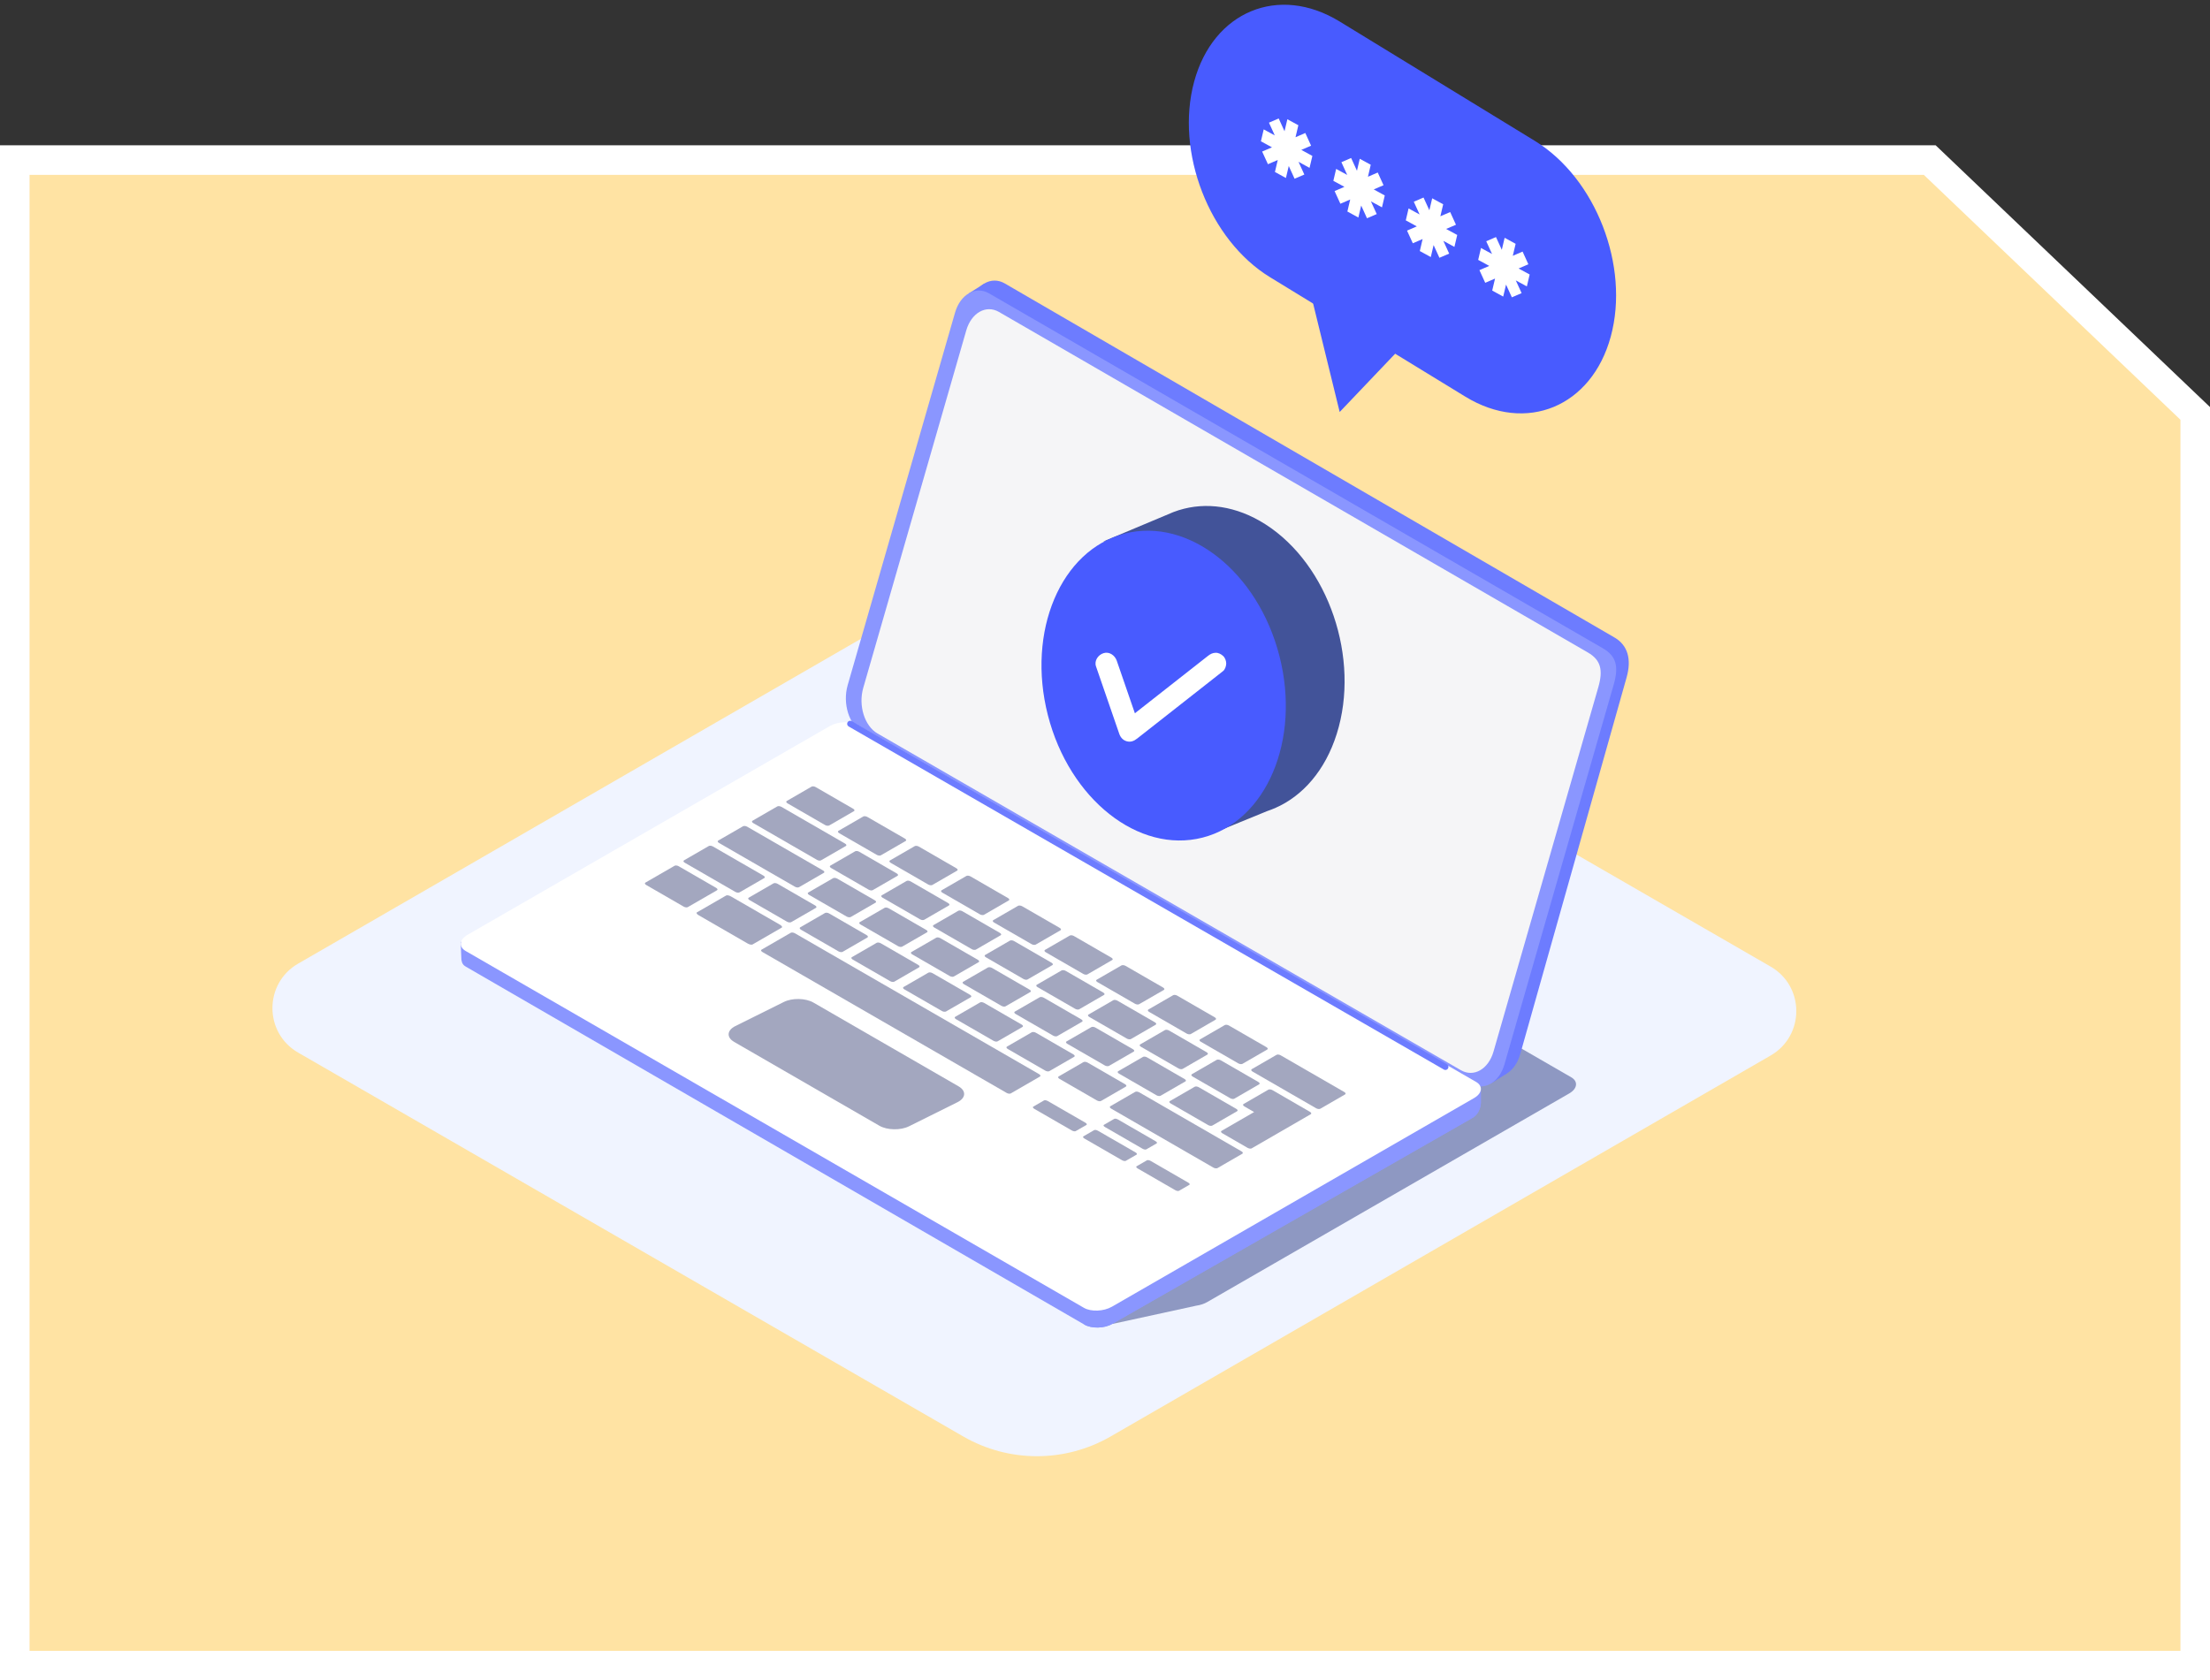 <?xml version="1.0" encoding="utf-8"?>
<!-- Generator: Adobe Illustrator 26.0.3, SVG Export Plug-In . SVG Version: 6.00 Build 0)  -->
<svg version="1.1" id="Layer_1" xmlns="http://www.w3.org/2000/svg" xmlns:xlink="http://www.w3.org/1999/xlink" x="0px" y="0px"
	 viewBox="0 0 568.98 432.74" style="enable-background:new 0 0 568.98 432.74;" xml:space="preserve">
<rect x="0" y="0" width="568.98" height="432.74" fill="#333333" stroke="none"/>
<style type="text/css">
	.st0{fill:#FFE3A3;stroke:#FFFFFF;stroke-width:7.61;stroke-miterlimit:10;}
	.st1{fill:#F0F4FF;}
	.st2{fill:#BAD4F5;}
	.st3{fill:#8E98C2;}
	.st4{fill:#6D7CFF;}
	.st5{fill:#8A96FF;}
	.st6{fill:#F5F5F7;}
	.st7{fill:#FFFFFF;}
	.st8{fill:#A3A7BF;}
	.st9{fill:none;stroke:#6D7CFF;stroke-width:1.582;stroke-linecap:round;stroke-linejoin:round;stroke-miterlimit:10;}
	.st10{fill:#425399;}
	.st11{fill:#485BFF;}
	.st12{fill:#A3E9D2;stroke:#FFFFFF;stroke-width:7.61;stroke-miterlimit:10;}
	.st13{fill:#DADEFF;}
	.st14{fill:#DBEFFF;}
	.st15{opacity:0.29;}
	.st16{fill:none;stroke:#FFFFFF;stroke-width:1.612;stroke-linecap:round;stroke-linejoin:round;stroke-miterlimit:10;}
	.st17{fill:#E68143;}
	.st18{fill:#D3DAE3;}
	.st19{fill:#E6F0FF;}
	.st20{fill:#F5F9FF;}
	.st21{fill:none;stroke:#425399;stroke-width:2.914;stroke-linecap:round;stroke-linejoin:round;stroke-miterlimit:10;}
	.st22{fill:#C1AFE5;stroke:#FFFFFF;stroke-width:7.61;stroke-miterlimit:10;}
	.st23{fill:#FFB2A3;stroke:#FFFFFF;stroke-width:7.61;stroke-miterlimit:10;}
	.st24{fill:#D3D5E9;}
	.st25{fill:#919DFF;}
	.st26{fill:#DFE3FF;}
	.st27{fill:#CAD0FF;}
	.st28{fill:#A7B0FF;}
	.st29{fill:#EFEFEF;}
	.st30{fill:#F7F7F7;}
	.st31{fill:#E9EBFF;}
	.st32{opacity:0.29;fill:#A8C4E5;}
	.st33{fill:none;stroke:#FFFFFF;stroke-width:9.508;stroke-linecap:round;stroke-linejoin:round;stroke-miterlimit:10;}
	.st34{fill:#A3DFFF;stroke:#FFFFFF;stroke-width:7.61;stroke-miterlimit:10;}
	.st35{opacity:0.39;fill:#DADEFF;}
	.st36{fill:#4A39E3;}
	.st37{fill:none;stroke:#FFFFFF;stroke-width:1.341;stroke-linecap:round;stroke-linejoin:round;stroke-miterlimit:10;}
	.st38{fill:none;stroke:#6D7CFF;stroke-width:1.486;stroke-linecap:round;stroke-linejoin:round;stroke-miterlimit:10;}
	.st39{fill:#8AACCE;}
	.st40{fill:none;stroke:#485BFF;stroke-width:0.868;stroke-linecap:round;stroke-linejoin:round;stroke-miterlimit:10;}
	.st41{fill:#DADEFF;stroke:#FFFFFF;stroke-width:0.678;stroke-miterlimit:10;}
	.st42{fill:#E69AB7;stroke:#FFFFFF;stroke-width:7.61;stroke-miterlimit:10;}
	.st43{fill:#485BE4;}
	.st44{fill:url(#SVGID_1_);}
	.st45{fill:url(#SVGID_00000022524195140740358550000005037942260118903191_);}
	.st46{fill:url(#SVGID_00000098940599509324761310000010907833220591099583_);}
	.st47{fill:#271C8C;}
	.st48{fill:none;stroke:#425399;stroke-width:2.446;stroke-linecap:round;stroke-linejoin:round;stroke-miterlimit:10;}
	.st49{fill:#B6BDFD;}
	.st50{fill:url(#SVGID_00000160173821913239803380000004689905164523747471_);}
	.st51{opacity:0.11;fill:#584BCC;}
	.st52{fill:#382E99;}
	.st53{fill:#414DBE;}
	.st54{fill:none;stroke:#A8A0FA;stroke-width:1.61;stroke-linecap:round;stroke-linejoin:round;stroke-miterlimit:10;}
	.st55{fill:none;stroke:#FFFDFC;stroke-width:2.446;stroke-linecap:round;stroke-linejoin:round;stroke-miterlimit:10;}
	.st56{fill:#BEF4FA;stroke:#FFFFFF;stroke-width:7.61;stroke-miterlimit:10;}
	.st57{fill:#C6D2F2;}
	.st58{fill:#FFC2B0;}
	.st59{fill:#B6BDFF;}
	.st60{fill:#A8C4E5;}
	.st61{fill:#E1EAF4;}
	.st62{fill:#F09A82;}
	.st63{fill:#21DED5;}
	.st64{opacity:0.39;fill:#A7BCF5;}
	.st65{fill:#4558A3;}
	.st66{fill:url(#SVGID_00000043423821351196434760000013643110338159049379_);}
	.st67{opacity:0.22;fill:#2C1F9C;}
	.st68{fill:#4A5375;}
	.st69{fill:#D9E9FF;}
	.st70{fill:none;stroke:#FFFFFF;stroke-width:1.909;stroke-linecap:round;stroke-linejoin:round;stroke-miterlimit:10;}
	.st71{fill:#CED2EF;}
	.st72{fill:#2C1F9C;}
	.st73{fill:none;stroke:#A7BCF5;stroke-width:1.988;stroke-linecap:round;stroke-linejoin:round;stroke-miterlimit:10;}
	.st74{fill:#6676FF;}
	.st75{fill:none;stroke:#FFFFFF;stroke-width:6.839;stroke-linecap:round;stroke-linejoin:round;stroke-miterlimit:10;}
	.st76{fill:#DBDEE8;stroke:#FFFFFF;stroke-width:7.61;stroke-miterlimit:10;}
	.st77{fill:url(#SVGID_00000022562516190920148270000006452295995047934648_);}
	.st78{fill:none;stroke:#CFD4E9;stroke-width:0.606;stroke-linecap:round;stroke-linejoin:round;stroke-miterlimit:10;}
	.st79{fill:#CFD4E9;}
	.st80{fill:none;stroke:#FFFFFF;stroke-width:0.618;stroke-linecap:round;stroke-linejoin:round;stroke-miterlimit:10;}
	.st81{fill:#AFB7DB;}
	.st82{fill:none;stroke:#FFFFFF;stroke-width:5.391;stroke-linecap:round;stroke-linejoin:round;stroke-miterlimit:10;}
	.st83{fill:#FCD1FF;stroke:#FFFFFF;stroke-width:7.61;stroke-miterlimit:10;}
	.st84{fill:#4432DB;}
	.st85{fill:#6875AD;}
	.st86{fill:#1A3EA1;}
	.st87{fill:none;stroke:#DADEFF;stroke-width:0.519;stroke-linecap:round;stroke-linejoin:round;stroke-miterlimit:10;}
	.st88{fill:none;stroke:#425399;stroke-width:0.566;stroke-linecap:round;stroke-linejoin:round;stroke-miterlimit:10;}
	.st89{fill:none;stroke:#6D7CFF;stroke-width:2.828;stroke-linecap:round;stroke-linejoin:round;stroke-miterlimit:10;}
	.st90{fill:none;stroke:#FFFFFF;stroke-width:0.617;stroke-linecap:round;stroke-linejoin:round;stroke-miterlimit:10;}
	.st91{fill:#F0F2FF;}
	.st92{opacity:0.4;fill:#A8C4E5;}
	.st93{fill:#323E73;}
	.st94{fill:#BAD4FF;}
	.st95{fill:#324DED;}
	.st96{fill:#ADB7F2;}
	.st97{fill:none;stroke:#FFFFFF;stroke-width:0.696;stroke-linecap:round;stroke-linejoin:round;stroke-miterlimit:10;}
	.st98{fill:none;stroke:#FFFFFF;stroke-width:2.892;stroke-linecap:round;stroke-linejoin:round;stroke-miterlimit:10;}
	.st99{fill:#FFE3A3;}
	.st100{fill:#A3E9D2;}
	.st101{fill:#C1AFE5;}
	.st102{fill:#FFB2A3;}
	.st103{fill:#A3DFFF;}
	.st104{fill:#E69AB7;}
	.st105{fill:url(#SVGID_00000043449597613847037210000014904768272728333477_);}
	.st106{fill:url(#SVGID_00000113349506246123690250000007048254043415258522_);}
	.st107{fill:url(#SVGID_00000141444209614807654820000013626155683184429709_);}
	.st108{fill:url(#SVGID_00000130648771073321424690000017038129267435639687_);}
	.st109{fill:#A8A0FA;}
	.st110{fill:#FFFDFC;}
	.st111{fill:#BEF4FA;}
	.st112{fill:url(#SVGID_00000112608068425668612360000013195729876016993687_);}
	.st113{fill:#A7BCF5;}
	.st114{fill:#DBDEE8;}
	.st115{fill:url(#SVGID_00000021079494092498385550000006838247051532949402_);}
	.st116{fill:#FCD1FF;}
	.st117{fill:none;stroke:#FF73CE;stroke-width:3;stroke-miterlimit:10;}
</style>
<g>
	<g>
		<polygon class="st99" points="565.18,106.47 565.18,428.94 3.81,428.94 3.81,41.23 496.82,41.23 		"/>
		<path class="st7" d="M568.98,432.74H0V37.42h498.35l70.64,67.42V432.74z M7.61,425.14h553.76V108.1L495.3,45.03H7.61V425.14z"/>
	</g>
	<g>
		<g>
			<path class="st1" d="M247.99,369.93L76.75,271.07c-8.81-5.09-8.81-17.81,0-22.9l174.28-100.62c9.05-5.22,20.19-5.22,29.24,0
				l175.59,101.38c8.81,5.09,8.81,17.81,0,22.9l-169.93,98.11C274.19,376.71,259.73,376.71,247.99,369.93z"/>
			<g>
				<g>
					<path class="st3" d="M404.52,277.43l-159.2-91.91c-1.84-1.06-5.09-0.93-7.22,0.3l-93.21,53.72c-2.13,1.23-2.36,3.1-0.52,4.17
						l141.56,81.73l0.45,15.52l21.62-4.71l0,0c1-0.14,1.98-0.45,2.79-0.92L404,281.6C406.13,280.37,406.36,278.49,404.52,277.43z"/>
					<polygon class="st4" points="387.95,276.45 384.02,278.94 382.37,273.36 388.38,273.36 					"/>
					<polygon class="st4" points="249.47,75.53 253.39,73.05 260.16,79.39 251.74,80.7 					"/>
					<path class="st4" d="M382.63,276.5l-156.54-90.38c-3.46-2-5.17-7.5-3.81-12.23l27.64-95.93c1.36-4.73,5.31-6.96,8.76-4.97
						l156.96,91.17c3.46,2,4.48,5.64,3.12,10.37l-27.38,96.99C390.03,276.26,386.09,278.5,382.63,276.5z"/>
					<path class="st5" d="M378.59,279.06l-156.54-90.38c-3.46-2-5.17-7.5-3.81-12.23l27.64-95.93c1.36-4.73,5.31-6.96,8.76-4.97
						l158.02,91.4c3.46,2,4.16,4.67,2.79,9.39l-28.11,97.74C385.99,278.82,382.05,281.06,378.59,279.06z"/>
					<path class="st6" d="M376.1,275.6l-150.2-86.72c-3.32-1.92-4.96-7.19-3.65-11.73l26.52-92.05c1.31-4.54,5.09-6.68,8.41-4.77
						l151.62,87.7c3.32,1.92,3.99,4.48,2.68,9.01l-26.97,93.78C383.2,275.37,379.41,277.52,376.1,275.6z"/>
					<path class="st5" d="M381.26,284.01v-5.11l-22.98,13.38l-1.31-3.02l-152.98-88.33c-1.84-1.06-5.5-0.93-7.63,0.3l-66.28,38.03
						v-1.06l-10.07,4.89l-1.41-0.57l0.19,4.65c0.15,1.01,0.54,1.43,1.17,1.79l159.2,92.16c1.84,1.06,5.09,1.05,7.22-0.18
						l92.41-52.86C381.28,286.82,381.26,284.01,381.26,284.01z"/>
					<path class="st5" d="M381.26,284.01v-5.11l-22.98,13.38l-1.31-3.02l-75.04-43.33l-2.77,95.18c0.92,0.53,2.19,0.79,3.5,0.77
						c1.31-0.02,2.65-0.33,3.72-0.95l92.41-52.86C381.28,286.82,381.26,284.01,381.26,284.01z"/>
					<path class="st7" d="M380.02,278.62l-159.2-91.91c-1.84-1.06-5.09-0.93-7.22,0.3l-93.21,53.72c-2.13,1.23-2.36,3.1-0.52,4.17
						l159.2,91.91c1.84,1.06,5.09,0.93,7.22-0.3l93.21-53.72C381.63,281.56,381.86,279.68,380.02,278.62z"/>
					<g>
						<g>
							<path class="st8" d="M213.47,212.59c-0.23,0.13-0.7,0.08-1.05-0.12l-9.66-5.58c-0.35-0.2-0.44-0.47-0.21-0.61l6.4-3.7
								c0.23-0.13,0.7-0.08,1.05,0.12l9.66,5.58c0.35,0.2,0.44,0.47,0.21,0.61L213.47,212.59z"/>
							<path class="st8" d="M224.69,229.24c-0.23,0.13-0.7,0.08-1.05-0.12l-9.66-5.58c-0.35-0.2-0.44-0.47-0.21-0.61l6.4-3.7
								c0.23-0.13,0.7-0.08,1.04,0.12l9.66,5.58c0.35,0.2,0.44,0.47,0.22,0.61L224.69,229.24z"/>
							<path class="st8" d="M219.02,236.16c-0.23,0.13-0.7,0.08-1.05-0.12l-9.67-5.58c-0.34-0.2-0.45-0.47-0.21-0.61l6.41-3.7
								c0.23-0.13,0.7-0.07,1.05,0.12l9.67,5.58c0.35,0.2,0.44,0.47,0.22,0.6L219.02,236.16z"/>
							<path class="st8" d="M203.68,237.49c-0.23,0.13-0.7,0.08-1.05-0.12l-9.67-5.58c-0.34-0.2-0.44-0.47-0.21-0.6l6.4-3.7
								c0.23-0.13,0.7-0.08,1.05,0.12l9.67,5.58c0.35,0.2,0.44,0.47,0.21,0.61L203.68,237.49z"/>
							<path class="st8" d="M177.08,233.61c-0.23,0.13-0.7,0.08-1.05-0.12l-9.66-5.58c-0.35-0.2-0.44-0.47-0.21-0.61l7.52-4.34
								c0.23-0.13,0.7-0.08,1.05,0.12l9.66,5.58c0.35,0.2,0.44,0.48,0.21,0.61L177.08,233.61z"/>
							<path class="st8" d="M193.75,243.23c-0.23,0.13-0.79,0.03-1.25-0.24l-12.66-7.31c-0.45-0.26-0.64-0.59-0.41-0.72l7.52-4.34
								c0.23-0.13,0.79-0.03,1.24,0.24l12.66,7.31c0.46,0.27,0.64,0.59,0.41,0.72L193.75,243.23z"/>
							<path class="st8" d="M276.94,291.3c-0.19,0.11-0.63,0.04-0.98-0.16l-9.66-5.57c-0.35-0.2-0.48-0.46-0.29-0.57l2.78-1.61
								c0.19-0.11,0.63-0.04,0.99,0.17l9.66,5.57c0.35,0.2,0.47,0.46,0.28,0.57L276.94,291.3z"/>
							<path class="st8" d="M289.85,298.95c-0.19,0.11-0.63,0.04-0.98-0.16l-9.66-5.57c-0.35-0.2-0.48-0.46-0.29-0.57l2.78-1.61
								c0.19-0.11,0.63-0.04,0.99,0.17l9.66,5.57c0.35,0.2,0.47,0.46,0.28,0.57L289.85,298.95z"/>
							<path class="st8" d="M303.54,306.67c-0.19,0.11-0.62,0.03-0.97-0.17l-9.66-5.58c-0.35-0.2-0.49-0.45-0.3-0.56l2.68-1.55
								c0.18-0.11,0.62-0.03,0.97,0.17l9.66,5.58c0.35,0.2,0.48,0.45,0.3,0.56L303.54,306.67z"/>
							<path class="st8" d="M295.12,296c-0.19,0.11-0.62,0.03-0.97-0.17l-9.66-5.58c-0.35-0.2-0.49-0.45-0.3-0.56l2.68-1.55
								c0.18-0.11,0.62-0.03,0.97,0.17l9.66,5.58c0.35,0.2,0.48,0.45,0.3,0.56L295.12,296z"/>
							<path class="st8" d="M260.23,281.59c-0.23,0.13-0.71,0.08-1.06-0.13l-62.89-36.29c-0.34-0.2-0.45-0.47-0.21-0.61l7.52-4.34
								c0.23-0.13,0.71-0.07,1.05,0.12l62.89,36.29c0.35,0.2,0.44,0.48,0.22,0.61L260.23,281.59z"/>
							<path class="st8" d="M192.02,240.83c-0.01,0.01-0.06,0-0.1-0.03l-7.39-4.26c-0.04-0.02-0.06-0.05-0.05-0.06l0.47-0.27
								c0.01-0.01,0.06,0,0.1,0.03l7.39,4.26c0.04,0.02,0.06,0.05,0.05,0.06L192.02,240.83z"/>
							<path class="st8" d="M173.08,229.08c-0.01,0.01-0.04,0.01-0.06,0l-3.14-1.81c-0.02-0.01-0.02-0.02-0.01-0.03l0.47-0.27
								c0.01-0.01,0.04-0.01,0.06,0l3.14,1.81c0.02,0.01,0.02,0.03,0.01,0.03L173.08,229.08z"/>
							<path class="st8" d="M216.93,245.13c-0.23,0.13-0.7,0.08-1.05-0.12l-9.66-5.58c-0.34-0.2-0.44-0.47-0.21-0.61l6.4-3.7
								c0.23-0.13,0.71-0.08,1.05,0.12l9.66,5.58c0.35,0.2,0.44,0.48,0.21,0.61L216.93,245.13z"/>
							<path class="st8" d="M230.24,252.81c-0.23,0.13-0.7,0.08-1.05-0.12l-9.66-5.58c-0.35-0.2-0.44-0.48-0.22-0.61l6.4-3.7
								c0.23-0.13,0.71-0.08,1.05,0.12l9.66,5.58c0.34,0.2,0.44,0.47,0.21,0.61L230.24,252.81z"/>
							<path class="st8" d="M243.55,260.49c-0.23,0.13-0.7,0.08-1.05-0.12l-9.67-5.58c-0.35-0.2-0.44-0.47-0.21-0.6l6.4-3.7
								c0.23-0.13,0.7-0.08,1.05,0.12l9.67,5.58c0.35,0.2,0.44,0.47,0.21,0.61L243.55,260.49z"/>
							<path class="st8" d="M256.85,268.17c-0.23,0.13-0.7,0.08-1.05-0.12l-9.67-5.58c-0.35-0.2-0.44-0.47-0.21-0.61l6.4-3.7
								c0.23-0.13,0.7-0.08,1.05,0.12l9.67,5.58c0.35,0.2,0.44,0.47,0.21,0.61L256.85,268.17z"/>
							<path class="st8" d="M270.16,275.85c-0.23,0.13-0.71,0.08-1.05-0.13l-9.66-5.58c-0.35-0.2-0.44-0.47-0.21-0.6l6.4-3.7
								c0.23-0.13,0.7-0.08,1.05,0.12l9.66,5.58c0.35,0.2,0.45,0.48,0.22,0.61L270.16,275.85z"/>
							<path class="st8" d="M283.47,283.53c-0.23,0.13-0.7,0.08-1.05-0.12l-9.66-5.58c-0.35-0.2-0.44-0.47-0.21-0.61l6.4-3.7
								c0.23-0.13,0.7-0.08,1.05,0.12l9.66,5.58c0.35,0.2,0.44,0.47,0.21,0.61L283.47,283.53z"/>
							<path class="st8" d="M313.45,300.82c-0.23,0.13-0.7,0.08-1.05-0.12l-26.33-15.2c-0.35-0.2-0.44-0.47-0.21-0.61l6.4-3.7
								c0.23-0.13,0.7-0.08,1.05,0.12l26.33,15.2c0.35,0.2,0.44,0.47,0.21,0.61L313.45,300.82z"/>
							<path class="st8" d="M232.26,243.79c-0.23,0.13-0.69,0.08-1.04-0.12l-9.67-5.58c-0.35-0.2-0.44-0.47-0.21-0.6l6.41-3.7
								c0.23-0.13,0.7-0.08,1.05,0.12l9.67,5.58c0.35,0.2,0.44,0.47,0.21,0.6L232.26,243.79z"/>
							<path class="st8" d="M245.57,251.48c-0.23,0.13-0.7,0.08-1.05-0.12l-9.67-5.58c-0.34-0.2-0.44-0.47-0.21-0.6l6.41-3.7
								c0.23-0.13,0.7-0.08,1.04,0.12l9.67,5.58c0.34,0.2,0.44,0.47,0.21,0.6L245.57,251.48z"/>
							<path class="st8" d="M258.88,259.16c-0.23,0.13-0.7,0.08-1.05-0.12l-9.66-5.58c-0.34-0.2-0.45-0.47-0.22-0.61l6.41-3.7
								c0.23-0.13,0.71-0.07,1.05,0.13l9.66,5.58c0.35,0.2,0.44,0.47,0.22,0.6L258.88,259.16z"/>
							<path class="st8" d="M272.19,266.83c-0.23,0.13-0.7,0.08-1.05-0.12l-9.66-5.58c-0.35-0.2-0.45-0.47-0.21-0.61l6.41-3.7
								c0.23-0.13,0.7-0.08,1.05,0.12l9.66,5.58c0.35,0.2,0.44,0.47,0.21,0.6L272.19,266.83z"/>
							<path class="st8" d="M285.5,274.51c-0.23,0.13-0.7,0.08-1.05-0.12l-9.67-5.58c-0.35-0.2-0.44-0.47-0.21-0.6l6.41-3.7
								c0.23-0.13,0.7-0.08,1.04,0.12l9.67,5.58c0.35,0.2,0.44,0.47,0.21,0.6L285.5,274.51z"/>
							<path class="st8" d="M298.8,282.19c-0.23,0.13-0.7,0.08-1.05-0.12l-9.66-5.58c-0.35-0.2-0.45-0.47-0.22-0.61l6.41-3.7
								c0.23-0.13,0.7-0.08,1.05,0.13l9.66,5.58c0.35,0.2,0.44,0.47,0.21,0.6L298.8,282.19z"/>
							<path class="st8" d="M312.11,289.87c-0.23,0.13-0.7,0.08-1.05-0.12l-9.67-5.58c-0.35-0.2-0.44-0.47-0.21-0.6l6.41-3.7
								c0.23-0.13,0.7-0.08,1.04,0.12l9.67,5.58c0.35,0.2,0.44,0.47,0.21,0.6L312.11,289.87z"/>
							<path class="st8" d="M237.93,236.88c-0.23,0.13-0.7,0.08-1.05-0.12l-9.66-5.58c-0.34-0.2-0.44-0.47-0.21-0.61l6.4-3.7
								c0.23-0.13,0.7-0.08,1.04,0.12l9.66,5.58c0.35,0.2,0.44,0.47,0.22,0.6L237.93,236.88z"/>
							<path class="st8" d="M251.24,244.56c-0.23,0.13-0.71,0.08-1.05-0.12l-9.66-5.58c-0.35-0.2-0.44-0.47-0.21-0.61l6.4-3.7
								c0.23-0.13,0.7-0.08,1.05,0.12l9.66,5.58c0.34,0.2,0.44,0.47,0.21,0.6L251.24,244.56z"/>
							<path class="st8" d="M264.55,252.24c-0.23,0.13-0.7,0.08-1.05-0.12l-9.66-5.58c-0.35-0.2-0.44-0.47-0.21-0.61l6.4-3.7
								c0.23-0.13,0.7-0.08,1.04,0.12l9.66,5.58c0.35,0.2,0.44,0.47,0.22,0.61L264.55,252.24z"/>
							<path class="st8" d="M277.85,259.92c-0.23,0.13-0.7,0.08-1.05-0.12l-9.67-5.58c-0.35-0.2-0.44-0.47-0.21-0.61l6.4-3.7
								c0.23-0.13,0.7-0.08,1.05,0.12l9.67,5.58c0.35,0.2,0.44,0.47,0.21,0.6L277.85,259.92z"/>
							<path class="st8" d="M291.16,267.59c-0.23,0.13-0.7,0.08-1.05-0.12l-9.67-5.58c-0.35-0.2-0.44-0.47-0.21-0.61l6.4-3.7
								c0.23-0.13,0.7-0.08,1.05,0.12l9.67,5.58c0.34,0.2,0.44,0.47,0.21,0.6L291.16,267.59z"/>
							<path class="st8" d="M304.47,275.28c-0.23,0.13-0.7,0.08-1.06-0.12l-9.66-5.58c-0.34-0.2-0.44-0.47-0.21-0.61l6.4-3.7
								c0.23-0.13,0.7-0.08,1.04,0.12l9.66,5.58c0.35,0.2,0.45,0.48,0.22,0.61L304.47,275.28z"/>
							<path class="st8" d="M317.78,282.95c-0.23,0.13-0.7,0.08-1.05-0.12l-9.67-5.58c-0.35-0.2-0.44-0.47-0.21-0.61l6.4-3.7
								c0.23-0.13,0.7-0.08,1.05,0.12l9.67,5.58c0.35,0.2,0.44,0.47,0.21,0.6L317.78,282.95z"/>
							<path class="st8" d="M211.38,221.56c-0.23,0.13-0.7,0.08-1.05-0.12l-16.39-9.46c-0.35-0.2-0.44-0.47-0.21-0.61l6.4-3.7
								c0.23-0.13,0.7-0.08,1.05,0.12l16.39,9.46c0.35,0.2,0.44,0.47,0.22,0.61L211.38,221.56z"/>
							<path class="st8" d="M339.91,285.54c-0.23,0.13-0.7,0.08-1.05-0.12l-16.39-9.46c-0.34-0.2-0.44-0.47-0.21-0.61l6.4-3.7
								c0.23-0.13,0.71-0.08,1.05,0.12l16.39,9.46c0.35,0.2,0.44,0.47,0.21,0.61L339.91,285.54z"/>
							<path class="st8" d="M205.71,228.48c-0.23,0.13-0.7,0.08-1.05-0.12l-19.54-11.27c-0.35-0.2-0.45-0.47-0.22-0.61l6.41-3.7
								c0.23-0.13,0.7-0.08,1.05,0.12l19.54,11.27c0.35,0.2,0.44,0.47,0.22,0.6L205.71,228.48z"/>
							<path class="st8" d="M190.38,229.82c-0.23,0.13-0.7,0.08-1.05-0.12l-13.03-7.52c-0.35-0.2-0.44-0.47-0.21-0.61l6.4-3.7
								c0.23-0.13,0.7-0.08,1.05,0.12l13.03,7.52c0.35,0.2,0.44,0.47,0.21,0.61L190.38,229.82z"/>
							<path class="st8" d="M226.78,220.27c-0.23,0.13-0.7,0.08-1.05-0.12l-9.66-5.57c-0.35-0.2-0.44-0.47-0.21-0.61l6.4-3.7
								c0.23-0.13,0.7-0.08,1.05,0.12l9.66,5.57c0.35,0.2,0.45,0.47,0.21,0.61L226.78,220.27z"/>
							<path class="st8" d="M240.03,227.91c-0.23,0.13-0.7,0.08-1.05-0.12l-9.66-5.58c-0.35-0.2-0.44-0.47-0.21-0.61l6.4-3.7
								c0.23-0.13,0.71-0.08,1.05,0.12l9.66,5.58c0.35,0.2,0.45,0.47,0.21,0.61L240.03,227.91z"/>
							<path class="st8" d="M253.33,235.59c-0.23,0.13-0.7,0.08-1.05-0.12l-9.66-5.58c-0.35-0.2-0.44-0.47-0.21-0.61l6.4-3.7
								c0.23-0.13,0.7-0.08,1.05,0.12l9.66,5.58c0.35,0.2,0.44,0.47,0.21,0.6L253.33,235.59z"/>
							<path class="st8" d="M266.64,243.27c-0.23,0.13-0.7,0.08-1.05-0.12l-9.66-5.57c-0.35-0.2-0.44-0.47-0.21-0.61l6.4-3.7
								c0.23-0.13,0.7-0.08,1.05,0.12l9.66,5.57c0.35,0.2,0.44,0.47,0.21,0.61L266.64,243.27z"/>
							<path class="st8" d="M279.95,250.94c-0.23,0.13-0.7,0.08-1.05-0.12l-9.66-5.58c-0.35-0.2-0.44-0.47-0.21-0.61l6.4-3.7
								c0.23-0.13,0.7-0.08,1.05,0.12l9.66,5.58c0.35,0.2,0.44,0.47,0.21,0.6L279.95,250.94z"/>
							<path class="st8" d="M293.26,258.62c-0.23,0.13-0.7,0.08-1.05-0.12l-9.67-5.58c-0.35-0.2-0.44-0.47-0.21-0.6l6.4-3.7
								c0.23-0.13,0.7-0.08,1.05,0.12l9.67,5.58c0.34,0.2,0.44,0.47,0.21,0.61L293.26,258.62z"/>
							<path class="st8" d="M306.57,266.3c-0.23,0.13-0.7,0.08-1.05-0.12l-9.66-5.58c-0.35-0.2-0.45-0.47-0.22-0.61l6.4-3.7
								c0.23-0.13,0.7-0.08,1.05,0.12l9.66,5.58c0.35,0.2,0.44,0.47,0.21,0.61L306.57,266.3z"/>
							<path class="st8" d="M319.87,273.98c-0.23,0.13-0.7,0.08-1.05-0.12l-9.67-5.58c-0.34-0.2-0.44-0.47-0.21-0.6l6.4-3.7
								c0.23-0.13,0.7-0.08,1.05,0.12l9.67,5.58c0.35,0.2,0.44,0.47,0.21,0.6L319.87,273.98z"/>
							<path class="st8" d="M327.61,280.75c-0.16-0.09-0.36-0.16-0.57-0.19c-0.2-0.02-0.37,0-0.48,0.06l-6.4,3.7
								c-0.11,0.06-0.16,0.16-0.12,0.28c0.04,0.12,0.16,0.23,0.32,0.33l2.52,1.46l-8.4,4.85c-0.11,0.06-0.15,0.16-0.11,0.28
								c0.04,0.12,0.16,0.23,0.32,0.33l6.51,3.76c0.16,0.09,0.36,0.16,0.57,0.19c0.2,0.03,0.37,0,0.48-0.06l15.22-8.8
								c0.11-0.06,0.15-0.16,0.11-0.28c-0.04-0.12-0.16-0.23-0.33-0.33L327.61,280.75z"/>
							<path class="st8" d="M188.65,226.69c-0.01,0.01-0.06,0-0.1-0.03l-7.39-4.26c-0.04-0.02-0.06-0.05-0.05-0.06l0.47-0.27
								c0.01-0.01,0.06,0,0.1,0.03l7.39,4.26c0.04,0.02,0.06,0.05,0.05,0.06L188.65,226.69z"/>
						</g>
					</g>
					<path class="st8" d="M226.4,289.91l-37.38-21.58c-2.01-1.16-1.88-3,0.29-4.08l12.49-6.21c2.17-1.08,5.6-1.01,7.62,0.15
						l37.38,21.58c2.01,1.16,1.88,3-0.29,4.08l-12.49,6.21C231.84,291.14,228.41,291.07,226.4,289.91z"/>
				</g>
				<path class="st4" d="M372.12,275.55c-0.13,0-0.27-0.03-0.39-0.11L218.5,187.09c-0.38-0.22-0.51-0.7-0.29-1.08
					c0.22-0.38,0.7-0.51,1.08-0.29l153.23,88.35c0.38,0.22,0.51,0.7,0.29,1.08C372.66,275.41,372.4,275.55,372.12,275.55z"/>
			</g>
			<g>
				<path class="st10" d="M344.15,189.01c6.12-19.41-2.1-43.58-18.35-53.98c-7.48-4.78-15.35-5.81-22.27-3.65l0-0.01l-0.08,0.03
					c-0.93,0.3-1.85,0.65-2.74,1.06l-16.65,6.99l7.84-0.29c-2.8,3.25-5.08,7.34-6.6,12.18c-6.12,19.41,2.1,43.58,18.35,53.98
					c3.33,2.13,6.73,3.5,10.1,4.2l0.94,4.09l11.59-4.74c0.63-0.21,1.25-0.45,1.86-0.71l0.21-0.08l0-0.01
					C335.37,205,341.18,198.44,344.15,189.01z"/>
				
					<ellipse transform="matrix(0.969 -0.248 0.248 0.969 -34.422 79.868)" class="st11" cx="299.54" cy="176.45" rx="30.76" ry="40.4"/>
				<g>
					<path class="st7" d="M282.17,171.6c1.75,5.08,3.5,10.15,5.25,15.23c0.25,0.71,0.49,1.43,0.74,2.14
						c0.32,0.93,0.95,1.66,1.93,1.93c1.04,0.29,1.89-0.08,2.69-0.71c2.48-1.95,4.97-3.9,7.45-5.85c3.98-3.12,7.95-6.25,11.93-9.37
						c0.91-0.72,1.82-1.43,2.73-2.15c0.52-0.41,0.81-1.33,0.81-1.95c0-0.68-0.3-1.49-0.81-1.95c-0.53-0.48-1.22-0.84-1.95-0.81
						c-0.78,0.03-1.34,0.33-1.95,0.81c-2.48,1.95-4.97,3.9-7.45,5.85c-3.98,3.12-7.95,6.25-11.93,9.37
						c-0.91,0.72-1.82,1.43-2.73,2.15c1.54,0.41,3.08,0.81,4.62,1.22c-1.75-5.08-3.5-10.15-5.25-15.23
						c-0.25-0.71-0.49-1.43-0.74-2.14c-0.47-1.36-1.92-2.41-3.4-1.93C282.75,168.63,281.67,170.13,282.17,171.6L282.17,171.6z"/>
				</g>
			</g>
			<g>
				<path class="st11" d="M377.28,102.16l-50.3-30.77c-15.67-9.58-24.46-32.25-19.54-50.36v0c4.92-18.11,21.76-25.09,37.43-15.51
					l50.3,30.77c15.67,9.58,24.46,32.25,19.54,50.36v0C409.79,104.76,392.95,111.74,377.28,102.16z"/>
				<polygon class="st11" points="333.54,59.66 344.91,106.1 368.3,81.53 				"/>
			</g>
			<g>
				<g>
					<polygon class="st7" points="337.88,40.16 335.03,38.6 337.55,37.52 336.06,34.25 333.54,35.34 334.27,32.25 331.44,30.71 
						330.71,33.8 329.21,30.51 326.7,31.59 328.2,34.87 325.35,33.32 324.63,36.39 327.48,37.94 324.95,39.03 326.44,42.29 
						328.97,41.2 328.24,44.29 331.07,45.84 331.8,42.75 333.3,46.03 335.81,44.95 334.31,41.67 337.15,43.23 					"/>
				</g>
			</g>
			<g>
				<g>
					<polygon class="st7" points="356.52,50.34 353.68,48.78 356.2,47.7 354.71,44.43 352.19,45.52 352.91,42.43 350.08,40.89 
						349.36,43.98 347.86,40.69 345.35,41.77 346.85,45.05 344,43.5 343.28,46.57 346.13,48.12 343.6,49.21 345.09,52.47 
						347.62,51.38 346.89,54.47 349.72,56.02 350.45,52.93 351.94,56.21 354.45,55.13 352.95,51.85 355.8,53.4 					"/>
				</g>
			</g>
			<g>
				<g>
					<polygon class="st7" points="375.17,60.51 372.32,58.96 374.85,57.88 373.36,54.61 370.83,55.7 371.56,52.61 368.73,51.07 
						368,54.15 366.5,50.87 363.99,51.95 365.49,55.23 362.65,53.68 361.93,56.75 364.77,58.3 362.25,59.39 363.74,62.65 
						366.26,61.56 365.54,64.65 368.37,66.2 369.09,63.11 370.59,66.39 373.1,65.31 371.6,62.03 374.45,63.58 					"/>
				</g>
			</g>
			<g>
				<g>
					<polygon class="st7" points="393.82,70.69 390.97,69.14 393.49,68.06 392,64.79 389.48,65.88 390.21,62.79 387.38,61.24 
						386.65,64.33 385.15,61.05 382.64,62.13 384.14,65.41 381.29,63.86 380.57,66.93 383.42,68.48 380.89,69.57 382.38,72.83 
						384.91,71.74 384.18,74.83 387.01,76.38 387.74,73.29 389.24,76.57 391.75,75.49 390.25,72.21 393.1,73.76 					"/>
				</g>
			</g>
		</g>
	</g>
</g>
</svg>
